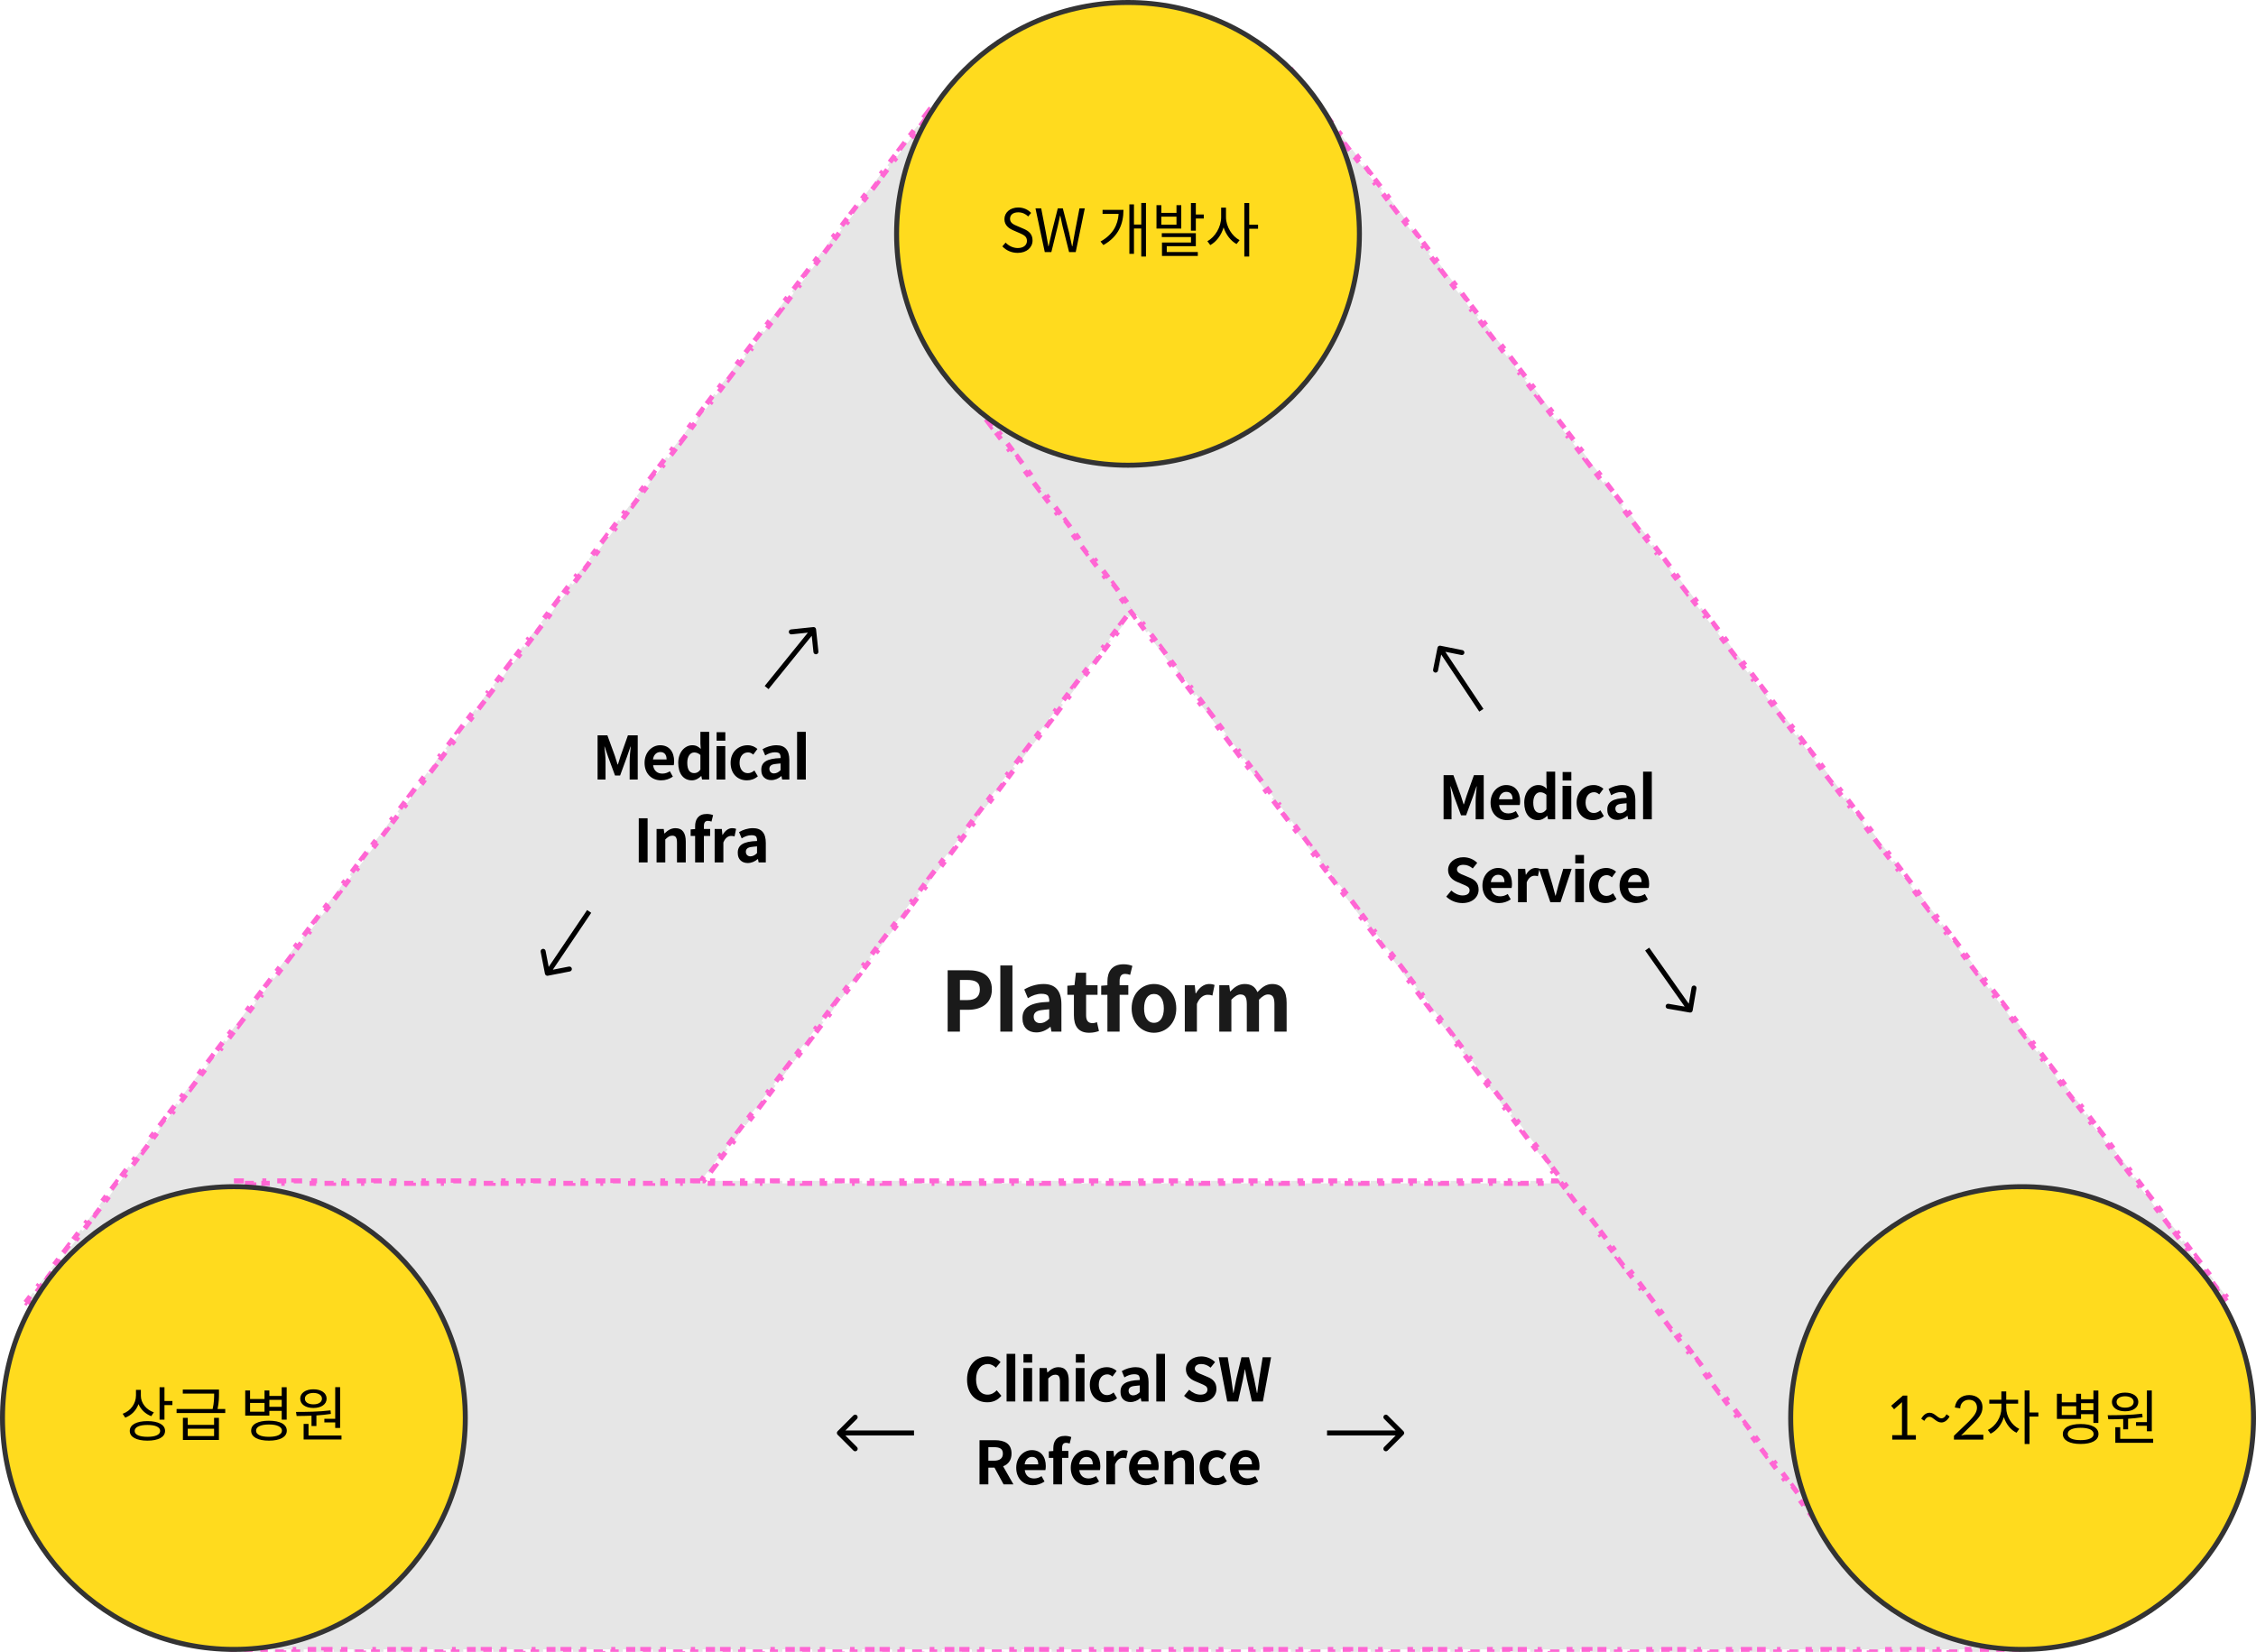 <svg width="680" height="498" viewBox="0 0 680 498" fill="none" xmlns="http://www.w3.org/2000/svg">
  <path d="M278.299 35.565L280.1 33.188L280.697 33.641L281.149 33.045L281.776 33.51L282.223 32.908L284.668 34.723L284.221 35.325L286.667 37.14L287.114 36.538L289.56 38.353L289.113 38.956L291.558 40.771L292.005 40.169L294.451 41.984L294.004 42.586L296.45 44.401L296.897 43.799L299.342 45.614L298.895 46.216L301.341 48.032L301.788 47.429L304.234 49.245L303.787 49.847L306.232 51.662L306.679 51.06L309.125 52.875L308.678 53.477L311.124 55.292L311.571 54.69L314.016 56.505L313.569 57.108L316.015 58.923L316.462 58.321L318.908 60.136L318.461 60.738L320.906 62.553L321.353 61.951L323.799 63.766L323.352 64.368L325.798 66.184L326.245 65.582L328.69 67.397L328.243 67.999L330.689 69.814L331.136 69.212L333.582 71.027L333.135 71.629L335.58 73.445L336.027 72.842L338.473 74.658L338.026 75.26L340.471 77.075L340.918 76.473L343.364 78.288L342.917 78.89L345.363 80.706L345.81 80.103L348.255 81.918L347.808 82.521L350.254 84.336L350.701 83.734L353.147 85.549L352.7 86.151L355.145 87.966L355.592 87.364L358.038 89.179L357.591 89.782L360.037 91.597L360.484 90.995L362.929 92.81L362.482 93.412L364.928 95.227L365.375 94.625L367.821 96.44L367.374 97.043L369.819 98.858L370.266 98.255L372.712 100.071L372.265 100.673L374.711 102.488L375.158 101.886L377.603 103.701L377.156 104.303L379.602 106.119L380.049 105.516L382.495 107.332L382.048 107.934L384.493 109.749L384.94 109.147L387.386 110.962L386.939 111.564L389.385 113.379L389.832 112.777L392.277 114.592L391.83 115.195L392.446 115.652L391.999 116.245L392.598 116.697L390.793 119.091L390.194 118.639L388.389 121.033L388.988 121.485L387.183 123.878L386.584 123.427L384.78 125.821L385.378 126.272L383.574 128.666L382.975 128.215L381.17 130.608L381.769 131.06L379.964 133.454L379.365 133.002L377.56 135.396L378.159 135.848L376.354 138.241L375.756 137.79L373.951 140.184L374.55 140.635L372.745 143.029L372.146 142.578L370.341 144.971L370.94 145.423L369.135 147.817L368.536 147.365L366.732 149.759L367.331 150.211L365.526 152.604L364.927 152.153L363.122 154.547L363.721 154.998L361.916 157.392L361.317 156.941L359.512 159.334L360.111 159.786L358.307 162.18L357.708 161.728L355.903 164.122L356.502 164.574L354.697 166.967L354.098 166.516L352.293 168.91L352.892 169.361L351.087 171.755L350.488 171.304L348.684 173.697L349.283 174.149L347.478 176.543L346.879 176.091L345.074 178.485L345.673 178.937L343.868 181.33L343.269 180.879L341.465 183.273L342.063 183.724L340.259 186.118L339.66 185.667L337.855 188.06L338.454 188.512L336.649 190.906L336.05 190.454L334.245 192.848L334.844 193.3L333.039 195.693L332.441 195.242L330.636 197.636L331.235 198.087L329.43 200.481L328.831 200.03L327.026 202.423L327.625 202.875L325.82 205.269L325.221 204.817L323.417 207.211L324.015 207.663L322.211 210.056L321.612 209.605L319.807 211.999L320.406 212.45L318.601 214.844L318.002 214.393L316.197 216.786L316.796 217.238L314.991 219.632L314.393 219.18L312.588 221.574L313.187 222.026L311.382 224.419L310.783 223.968L308.978 226.362L309.577 226.813L307.772 229.207L307.173 228.756L305.369 231.149L305.967 231.601L304.163 233.995L303.564 233.543L301.759 235.937L302.358 236.389L300.553 238.783L299.954 238.331L298.149 240.725L298.748 241.176L296.944 243.57L296.345 243.119L294.54 245.512L295.139 245.964L293.334 248.358L292.735 247.906L290.93 250.3L291.529 250.752L289.724 253.146L289.125 252.694L287.321 255.088L287.92 255.539L286.115 257.933L285.516 257.482L283.711 259.876L284.31 260.327L282.505 262.721L281.906 262.269L280.102 264.663L280.7 265.115L278.896 267.509L278.297 267.057L276.492 269.451L277.091 269.902L275.286 272.296L274.687 271.845L272.882 274.239L273.481 274.69L271.676 277.084L271.078 276.632L269.273 279.026L269.872 279.478L268.067 281.872L267.468 281.42L265.663 283.814L266.262 284.265L264.457 286.659L263.858 286.208L262.054 288.602L262.652 289.053L260.848 291.447L260.249 290.995L258.444 293.389L259.043 293.841L257.238 296.235L256.639 295.783L254.834 298.177L255.433 298.628L253.628 301.022L253.03 300.571L251.225 302.965L251.824 303.416L250.019 305.81L249.42 305.358L247.615 307.752L248.214 308.204L246.409 310.598L245.81 310.146L244.006 312.54L244.604 312.991L242.8 315.385L242.201 314.934L240.396 317.328L240.995 317.779L239.19 320.173L238.591 319.721L236.786 322.115L237.385 322.567L235.58 324.961L234.982 324.509L233.177 326.903L233.776 327.354L231.971 329.748L231.372 329.297L229.567 331.691L230.166 332.142L228.361 334.536L227.762 334.084L225.958 336.478L226.557 336.93L224.752 339.324L224.153 338.872L222.348 341.266L222.947 341.717L221.142 344.111L220.543 343.66L218.738 346.054L219.337 346.505L217.533 348.899L216.934 348.447L215.129 350.841L215.728 351.293L213.923 353.687L213.324 353.235L211.519 355.629L212.118 356.08L210.313 358.474L209.714 358.023L207.91 360.417L208.509 360.868L206.704 363.262L206.105 362.81L204.3 365.204L204.899 365.656L203.094 368.05L202.495 367.598L200.691 369.992L201.289 370.443L199.485 372.837L198.886 372.386L197.081 374.78L197.68 375.231L195.875 377.625L195.276 377.173L193.471 379.567L194.07 380.019L192.265 382.413L191.667 381.961L189.862 384.355L190.461 384.806L188.656 387.2L188.057 386.749L186.252 389.143L186.851 389.594L185.046 391.988L184.447 391.536L182.643 393.93L183.241 394.382L181.437 396.776L180.838 396.324L179.033 398.718L179.632 399.17L177.827 401.563L177.228 401.112L175.423 403.506L176.022 403.957L174.217 406.351L173.619 405.9L171.814 408.293L172.413 408.745L170.608 411.139L170.009 410.687L168.204 413.081L168.803 413.533L166.998 415.926L166.399 415.475L164.595 417.869L165.193 418.32L163.389 420.714L162.79 420.263L160.985 422.656L161.584 423.108L159.779 425.502L159.18 425.05L157.375 427.444L157.974 427.896L156.17 430.289L155.571 429.838L153.766 432.232L154.365 432.683L152.56 435.077L151.961 434.626L150.156 437.019L150.755 437.471L148.95 439.865L148.351 439.413L146.547 441.807L147.146 442.259L145.341 444.652L144.742 444.201L142.937 446.595L143.536 447.046L141.731 449.44L141.132 448.989L139.327 451.382L139.926 451.834L138.122 454.228L137.523 453.776L135.718 456.17L136.317 456.622L134.512 459.015L133.913 458.564L132.108 460.958L132.707 461.409L130.902 463.803L130.304 463.352L129.803 464.016L129.1 463.605L128.721 464.253L126.164 462.758L126.543 462.11L123.985 460.616L123.607 461.263L121.049 459.768L121.428 459.121L118.871 457.626L118.492 458.273L115.935 456.779L116.313 456.131L113.756 454.636L113.378 455.284L110.82 453.789L111.199 453.142L108.642 451.647L108.263 452.294L105.706 450.799L106.084 450.152L103.527 448.657L103.148 449.305L100.591 447.81L100.97 447.162L98.412 445.668L98.034 446.315L95.477 444.82L95.855 444.173L93.298 442.678L92.919 443.326L90.362 441.831L90.74 441.183L88.183 439.688L87.805 440.336L85.247 438.841L85.626 438.194L83.069 436.699L82.69 437.346L80.133 435.852L80.511 435.204L77.954 433.709L77.576 434.357L75.018 432.862L75.397 432.214L72.839 430.72L72.461 431.367L69.904 429.872L70.282 429.225L67.725 427.73L67.346 428.378L64.789 426.883L65.168 426.235L62.61 424.741L62.232 425.388L59.675 423.893L60.053 423.246L57.496 421.751L57.117 422.398L54.56 420.904L54.938 420.256L52.381 418.761L52.003 419.409L49.445 417.914L49.824 417.267L47.267 415.772L46.888 416.419L44.331 414.924L44.709 414.277L42.152 412.782L41.773 413.43L39.216 411.935L39.595 411.287L37.037 409.793L36.659 410.44L34.102 408.945L34.48 408.298L31.923 406.803L31.544 407.451L28.987 405.956L29.366 405.308L26.808 403.813L26.43 404.461L23.872 402.966L24.251 402.319L21.694 400.824L21.315 401.471L18.758 399.977L19.136 399.329L16.579 397.834L16.201 398.482L13.643 396.987L14.022 396.339L11.464 394.845L11.086 395.492L8.529 393.997L8.907 393.35L8.358 393.029L8.749 392.514L8.151 392.061L9.952 389.685L10.55 390.138L12.351 387.761L11.753 387.308L13.554 384.931L14.152 385.384L15.953 383.008L15.355 382.555L17.156 380.178L17.753 380.631L19.555 378.254L18.957 377.801L20.758 375.425L21.355 375.878L23.157 373.501L22.559 373.048L24.36 370.671L24.957 371.124L26.758 368.748L26.161 368.295L27.962 365.918L28.559 366.371L30.36 363.995L29.763 363.542L31.564 361.165L32.161 361.618L33.962 359.241L33.365 358.788L35.166 356.412L35.763 356.865L37.564 354.488L36.967 354.035L38.767 351.658L39.365 352.111L41.166 349.735L40.569 349.282L42.37 346.905L42.967 347.358L44.768 344.981L44.17 344.528L45.971 342.152L46.569 342.605L48.37 340.228L47.772 339.775L49.573 337.399L50.171 337.852L51.972 335.475L51.374 335.022L53.175 332.645L53.773 333.098L55.574 330.722L54.976 330.269L56.777 327.892L57.375 328.345L59.176 325.968L58.578 325.515L60.379 323.139L60.977 323.592L62.778 321.215L62.18 320.762L63.981 318.385L64.579 318.838L66.38 316.462L65.782 316.009L67.583 313.632L68.181 314.085L69.982 311.709L69.384 311.256L71.185 308.879L71.783 309.332L73.584 306.955L72.986 306.502L74.787 304.126L75.385 304.579L77.186 302.202L76.588 301.749L78.389 299.372L78.987 299.825L80.788 297.449L80.19 296.996L81.991 294.619L82.589 295.072L84.39 292.695L83.792 292.242L85.593 289.866L86.191 290.319L87.992 287.942L87.394 287.489L89.195 285.113L89.793 285.566L91.594 283.189L90.996 282.736L92.797 280.359L93.395 280.812L95.196 278.436L94.598 277.983L96.399 275.606L96.997 276.059L98.798 273.682L98.2 273.229L100.001 270.853L100.599 271.306L102.4 268.929L101.802 268.476L103.603 266.1L104.201 266.552L106.002 264.176L105.404 263.723L107.205 261.346L107.803 261.799L109.604 259.423L109.006 258.97L110.807 256.593L111.404 257.046L113.205 254.669L112.608 254.216L114.409 251.84L115.006 252.293L116.807 249.916L116.21 249.463L118.011 247.086L118.608 247.539L120.409 245.163L119.812 244.71L121.613 242.333L122.21 242.786L124.011 240.409L123.414 239.956L125.215 237.58L125.812 238.033L127.613 235.656L127.016 235.203L128.817 232.827L129.414 233.28L131.215 230.903L130.618 230.45L132.419 228.073L133.016 228.526L134.817 226.15L134.22 225.697L136.021 223.32L136.618 223.773L138.419 221.396L137.821 220.943L139.622 218.567L140.22 219.02L142.021 216.643L141.423 216.19L143.224 213.813L143.822 214.266L145.623 211.89L145.025 211.437L146.826 209.06L147.424 209.513L149.225 207.136L148.627 206.683L150.428 204.307L151.026 204.76L152.827 202.383L152.229 201.93L154.03 199.553L154.628 200.006L156.429 197.63L155.831 197.177L157.632 194.8L158.23 195.253L160.031 192.877L159.433 192.424L161.234 190.047L161.832 190.5L163.633 188.123L163.035 187.67L164.836 185.294L165.434 185.747L167.235 183.37L166.637 182.917L168.438 180.54L169.036 180.993L170.837 178.617L170.239 178.164L172.04 175.787L172.638 176.24L174.439 173.863L173.841 173.41L175.642 171.034L176.24 171.487L178.041 169.11L177.443 168.657L179.244 166.28L179.842 166.733L181.643 164.357L181.045 163.904L182.846 161.527L183.444 161.98L185.245 159.603L184.647 159.15L186.448 156.774L187.046 157.227L188.847 154.85L188.249 154.397L190.05 152.021L190.648 152.474L192.449 150.097L191.851 149.644L193.652 147.267L194.25 147.72L196.051 145.344L195.453 144.891L197.254 142.514L197.852 142.967L199.653 140.59L199.055 140.137L200.856 137.761L201.454 138.214L203.255 135.837L202.657 135.384L204.458 133.007L205.056 133.46L206.857 131.084L206.259 130.631L208.06 128.254L208.658 128.707L210.459 126.33L209.861 125.877L211.662 123.501L212.26 123.954L214.061 121.577L213.463 121.124L215.264 118.747L215.862 119.2L217.663 116.824L217.065 116.371L218.866 113.994L219.464 114.447L221.265 112.071L220.667 111.618L222.468 109.241L223.066 109.694L224.867 107.317L224.269 106.864L226.07 104.488L226.668 104.941L228.469 102.564L227.871 102.111L229.672 99.734L230.27 100.187L232.071 97.811L231.473 97.358L233.274 94.981L233.872 95.434L235.673 93.057L235.075 92.604L236.876 90.228L237.474 90.681L239.275 88.304L238.677 87.851L240.478 85.475L241.076 85.927L242.877 83.551L242.279 83.098L244.08 80.721L244.678 81.174L246.479 78.798L245.881 78.345L247.682 75.968L248.279 76.421L250.08 74.044L249.483 73.591L251.284 71.215L251.881 71.668L253.682 69.291L253.085 68.838L254.886 66.461L255.483 66.914L257.284 64.538L256.687 64.085L258.488 61.708L259.085 62.161L260.886 59.784L260.289 59.331L262.09 56.955L262.687 57.408L264.488 55.031L263.891 54.578L265.692 52.202L266.289 52.654L268.09 50.278L267.493 49.825L269.294 47.448L269.891 47.901L271.692 45.525L271.095 45.072L272.896 42.695L273.493 43.148L275.294 40.771L274.697 40.318L276.498 37.942L277.095 38.395L278.896 36.018L278.299 35.565Z" fill="#E6E6E6" stroke="#FF66D4" stroke-width="1.5" stroke-dasharray="3 3"/>
  <path d="M73.508 356H70.503V356.75H69.75V357.479H69V360.437H69.75V363.396H69V366.354H69.75V369.312H69V372.271H69.75V375.229H69V378.187H69.75V381.146H69V384.104H69.75V387.062H69V390.021H69.75V392.979H69V395.937H69.75V398.896H69V401.854H69.75V404.812H69V407.771H69.75V410.729H69V413.687H69.75V416.646H69V419.604H69.75V422.562H69V425.521H69.75V428.479H69V431.438H69.75V434.396H69V437.354H69.75V440.313H69V443.271H69.75V446.229H69V449.188H69.75V452.146H69V455.104H69.75V458.062H69V461.021H69.75V463.979H69V466.938H69.75V469.896H69V472.854H69.75V475.812H69V478.771H69.75V481.729H69V484.688H69.75V487.646H69V490.604H69.75V493.562H69V496.521H69.75V497.25H70.503V498H73.508V497.25H76.514V498H79.52V497.25H82.525V498H85.531V497.25H88.536V498H91.542V497.25H94.547V498H97.553V497.25H100.559V498H103.564V497.25H106.57V498H109.575V497.25H112.581V498H115.586V497.25H118.592V498H121.597V497.25H124.603V498H127.609V497.25H130.614V498H133.62V497.25H136.625V498H139.631V497.25H142.636V498H145.642V497.25H148.647V498H151.653V497.25H154.659V498H157.664V497.25H160.67V498H163.675V497.25H166.681V498H169.686V497.25H172.692V498H175.697V497.25H178.703V498H181.708V497.25H184.714V498H187.72V497.25H190.725V498H193.731V497.25H196.736V498H199.742V497.25H202.747V498H205.753V497.25H208.758V498H211.764V497.25H214.77V498H217.775V497.25H220.781V498H223.786V497.25H226.792V498H229.797V497.25H232.803V498H235.808V497.25H238.814V498H241.82V497.25H244.825V498H247.831V497.25H250.836V498H253.842V497.25H256.847V498H259.853V497.25H262.858V498H265.864V497.25H268.87V498H271.875V497.25H274.881V498H277.886V497.25H280.892V498H283.897V497.25H286.903V498H289.908V497.25H292.914V498H295.92V497.25H298.925V498H301.931V497.25H304.936V498H307.942V497.25H310.947V498H313.953V497.25H316.958V498H319.964V497.25H322.97V498H325.975V497.25H328.981V498H331.986V497.25H334.992V498H337.997V497.25H341.003V498H344.008V497.25H347.014V498H350.02V497.25H353.025V498H356.031V497.25H359.036V498H362.042V497.25H365.047V498H368.053V497.25H371.058V498H374.064V497.25H377.07V498H380.075V497.25H383.081V498H386.086V497.25H389.092V498H392.097V497.25H395.103V498H398.108V497.25H401.114V498H404.12V497.25H407.125V498H410.131V497.25H413.136V498H416.142V497.25H419.147V498H422.153V497.25H425.158V498H428.164V497.25H431.169V498H434.175V497.25H437.181V498H440.186V497.25H443.192V498H446.197V497.25H449.203V498H452.208V497.25H455.214V498H458.219V497.25H461.225V498H464.231V497.25H467.236V498H470.242V497.25H473.247V498H476.253V497.25H479.258V498H482.264V497.25H485.269V498H488.275V497.25H491.281V498H494.286V497.25H497.292V498H500.297V497.25H503.303V498H506.308V497.25H509.314V498H512.319V497.25H515.325V498H518.331V497.25H521.336V498H524.342V497.25H527.347V498H530.353V497.25H533.358V498H536.364V497.25H539.369V498H542.375V497.25H545.381V498H548.386V497.25H551.392V498H554.397V497.25H557.403V498H560.408V497.25H563.414V498H566.419V497.25H569.425V498H572.431V497.25H575.436V498H578.442V497.25H581.447V498H584.453V497.25H587.458V498H590.464V497.25H593.469V498H596.475V497.25H599.481V498H602.486V497.25H605.492V498H608.497V497.25H609.25V496.521H610V493.563H609.25V490.604H610V487.646H609.25V484.688H610V481.729H609.25V478.771H610V475.813H609.25V472.854H610V469.896H609.25V466.938H610V463.979H609.25V461.021H610V458.063H609.25V455.104H610V452.146H609.25V449.188H610V446.229H609.25V443.271H610V440.313H609.25V437.354H610V434.396H609.25V431.438H610V428.479H609.25V425.521H610V422.562H609.25V419.604H610V416.646H609.25V413.687H610V410.729H609.25V407.771H610V404.812H609.25V401.854H610V398.896H609.25V395.938H610V392.979H609.25V390.021H610V387.063H609.25V384.104H610V381.146H609.25V378.188H610V375.229H609.25V372.271H610V369.312H609.25V366.354H610V363.396H609.25V360.438H610V357.479H609.25V356.75H608.497V356H605.491V356.75H602.486V356H599.48V356.75H596.475V356H593.469V356.75H590.464V356H587.458V356.75H584.453V356H581.447V356.75H578.441V356H575.436V356.75H572.43V356H569.425V356.75H566.419V356H563.414V356.75H560.408V356H557.403V356.75H554.397V356H551.391V356.75H548.386V356H545.38V356.75H542.375V356H539.369V356.75H536.364V356H533.358V356.75H530.353V356H527.347V356.75H524.341V356H521.336V356.75H518.33V356H515.325V356.75H512.319V356H509.314V356.75H506.308V356H503.303V356.75H500.297V356H497.292V356.75H494.286V356H491.28V356.75H488.275V356H485.269V356.75H482.264V356H479.258V356.75H476.253V356H473.247V356.75H470.242V356H467.236V356.75H464.23V356H461.225V356.75H458.219V356H455.214V356.75H452.208V356H449.203V356.75H446.197V356H443.192V356.75H440.186V356H437.18V356.75H434.175V356H431.169V356.75H428.164V356H425.158V356.75H422.153V356H419.147V356.75H416.142V356H413.136V356.75H410.13V356H407.125V356.75H404.119V356H401.114V356.75H398.108V356H395.103V356.75H392.097V356H389.092V356.75H386.086V356H383.08V356.75H380.075V356H377.069V356.75H374.064V356H371.058V356.75H368.053V356H365.047V356.75H362.042V356H359.036V356.75H356.03V356H353.025V356.75H350.019V356H347.014V356.75H344.008V356H341.003V356.75H337.997V356H334.992V356.75H331.986V356H328.98V356.75H325.975V356H322.969V356.75H319.964V356H316.958V356.75H313.953V356H310.947V356.75H307.942V356H304.936V356.75H301.93V356H298.925V356.75H295.919V356H292.914V356.75H289.908V356H286.903V356.75H283.897V356H280.892V356.75H277.886V356H274.88V356.75H271.875V356H268.869V356.75H265.864V356H262.858V356.75H259.853V356H256.847V356.75H253.842V356H250.836V356.75H247.831V356H244.825V356.75H241.819V356H238.814V356.75H235.808V356H232.803V356.75H229.797V356H226.792V356.75H223.786V356H220.781V356.75H217.775V356H214.769V356.75H211.764V356H208.758V356.75H205.753V356H202.747V356.75H199.742V356H196.736V356.75H193.731V356H190.725V356.75H187.719V356H184.714V356.75H181.708V356H178.703V356.75H175.697V356H172.692V356.75H169.686V356H166.681V356.75H163.675V356H160.669V356.75H157.664V356H154.658V356.75H151.653V356H148.647V356.75H145.642V356H142.636V356.75H139.631V356H136.625V356.75H133.619V356H130.614V356.75H127.608V356H124.603V356.75H121.597V356H118.592V356.75H115.586V356H112.581V356.75H109.575V356H106.569V356.75H103.564V356H100.558V356.75H97.553V356H94.547V356.75H91.542V356H88.536V356.75H85.531V356H82.525V356.75H79.519V356H76.514V356.75H73.508V356Z" fill="#E6E6E6" stroke="#FF66D4" stroke-width="1.5" stroke-dasharray="3 3"/>
  <path d="M391.224 23.575L389.408 21.192L388.811 21.646L388.413 21.123L387.938 21.579L387.418 21.038L385.255 23.114L385.775 23.655L383.612 25.731L383.092 25.19L380.929 27.266L381.449 27.807L379.286 29.884L378.766 29.342L376.603 31.419L377.123 31.96L374.96 34.036L374.44 33.495L372.277 35.571L372.797 36.112L370.633 38.188L370.114 37.647L367.951 39.723L368.47 40.264L366.307 42.34L365.788 41.799L363.625 43.875L364.144 44.416L361.981 46.492L361.462 45.951L359.299 48.027L359.818 48.568L357.655 50.644L357.136 50.103L354.973 52.179L355.492 52.72L353.329 54.797L352.81 54.255L350.647 56.331L351.166 56.873L349.003 58.949L348.484 58.408L346.321 60.484L346.84 61.025L344.677 63.101L344.158 62.56L341.995 64.636L342.514 65.177L340.351 67.253L339.832 66.712L337.668 68.788L338.188 69.329L336.025 71.405L335.505 70.864L333.342 72.94L333.862 73.481L331.699 75.557L331.179 75.016L329.016 77.092L329.536 77.633L327.373 79.71L326.853 79.168L324.69 81.245L325.21 81.786L323.047 83.862L322.527 83.321L320.364 85.397L320.883 85.938L318.72 88.014L318.201 87.473L316.038 89.549L316.557 90.09L314.394 92.166L313.875 91.625L311.712 93.701L312.231 94.242L310.068 96.318L309.549 95.777L307.386 97.853L307.905 98.394L305.742 100.47L305.223 99.929L303.06 102.005L303.579 102.547L301.416 104.623L300.897 104.082L298.734 106.158L299.253 106.699L297.09 108.775L296.571 108.234L294.408 110.31L294.927 110.851L292.764 112.927L292.245 112.386L290.082 114.462L290.601 115.003L289.999 115.58L290.498 116.243L289.899 116.694L291.695 119.08L292.294 118.629L294.091 121.016L293.492 121.467L295.289 123.854L295.888 123.403L297.684 125.789L297.085 126.24L298.882 128.627L299.481 128.176L301.278 130.563L300.679 131.014L302.475 133.4L303.074 132.949L304.871 135.336L304.272 135.787L306.069 138.174L306.668 137.723L308.464 140.109L307.865 140.56L309.662 142.947L310.261 142.496L312.058 144.883L311.459 145.334L313.255 147.72L313.854 147.269L315.651 149.656L315.052 150.107L316.849 152.494L317.448 152.043L319.244 154.429L318.645 154.88L320.442 157.267L321.041 156.816L322.838 159.202L322.239 159.654L324.035 162.04L324.634 161.589L326.431 163.976L325.832 164.427L327.629 166.814L328.228 166.362L330.024 168.749L329.425 169.2L331.222 171.587L331.821 171.136L333.618 173.522L333.018 173.974L334.815 176.36L335.414 175.909L337.211 178.296L336.612 178.747L338.409 181.134L339.008 180.682L340.804 183.069L340.205 183.52L342.002 185.907L342.601 185.456L344.398 187.842L343.798 188.294L345.595 190.68L346.194 190.229L347.991 192.616L347.392 193.067L349.188 195.454L349.788 195.002L351.584 197.389L350.985 197.84L352.782 200.227L353.381 199.776L355.178 202.162L354.578 202.614L356.375 205L356.974 204.549L358.771 206.936L358.172 207.387L359.968 209.774L360.568 209.322L362.364 211.709L361.765 212.16L363.562 214.547L364.161 214.096L365.958 216.482L365.358 216.934L367.155 219.32L367.754 218.869L369.551 221.256L368.952 221.707L370.748 224.094L371.348 223.642L373.144 226.029L372.545 226.48L374.342 228.867L374.941 228.416L376.738 230.802L376.138 231.253L377.935 233.64L378.534 233.189L380.331 235.576L379.732 236.027L381.528 238.413L382.128 237.962L383.924 240.349L383.325 240.8L385.122 243.187L385.721 242.736L387.518 245.122L386.918 245.573L388.715 247.96L389.314 247.509L391.111 249.896L390.512 250.347L392.308 252.733L392.908 252.282L394.704 254.669L394.105 255.12L395.902 257.507L396.501 257.056L398.298 259.442L397.698 259.893L399.495 262.28L400.094 261.829L401.891 264.216L401.292 264.667L403.088 267.053L403.688 266.602L405.484 268.989L404.885 269.44L406.682 271.827L407.281 271.376L409.078 273.762L408.478 274.213L410.275 276.6L410.874 276.149L412.671 278.536L412.072 278.987L413.868 281.373L414.468 280.922L416.264 283.309L415.665 283.76L417.462 286.147L418.061 285.696L419.858 288.082L419.258 288.533L421.055 290.92L421.654 290.469L423.451 292.856L422.852 293.307L424.648 295.693L425.248 295.242L427.044 297.629L426.445 298.08L428.242 300.467L428.841 300.016L430.638 302.402L430.038 302.853L431.835 305.24L432.434 304.789L434.231 307.176L433.632 307.627L435.428 310.013L436.028 309.562L437.824 311.949L437.225 312.4L439.022 314.787L439.621 314.336L441.418 316.722L440.818 317.173L442.615 319.56L443.214 319.109L445.011 321.496L444.412 321.947L446.208 324.333L446.808 323.882L448.604 326.269L448.005 326.72L449.802 329.107L450.401 328.656L452.198 331.042L451.598 331.493L453.395 333.88L453.994 333.429L455.791 335.816L455.192 336.267L456.988 338.653L457.588 338.202L459.384 340.589L458.785 341.04L460.582 343.427L461.181 342.976L462.978 345.362L462.378 345.813L464.175 348.2L464.774 347.749L466.571 350.136L465.972 350.587L467.768 352.973L468.368 352.522L470.164 354.909L469.565 355.36L471.362 357.747L471.961 357.296L473.758 359.682L473.158 360.133L474.955 362.52L475.554 362.069L477.351 364.456L476.752 364.907L478.548 367.293L479.148 366.842L480.944 369.229L480.345 369.68L482.142 372.067L482.741 371.616L484.538 374.002L483.938 374.453L485.735 376.84L486.334 376.389L488.131 378.776L487.532 379.227L489.328 381.613L489.928 381.162L491.724 383.549L491.125 384L492.922 386.387L493.521 385.936L495.318 388.322L494.718 388.773L496.515 391.16L497.114 390.709L498.911 393.096L498.312 393.547L500.108 395.933L500.708 395.482L502.504 397.869L501.905 398.32L503.702 400.707L504.301 400.256L506.098 402.642L505.498 403.093L507.295 405.48L507.894 405.029L509.691 407.416L509.092 407.867L510.888 410.253L511.488 409.802L513.284 412.189L512.685 412.64L514.482 415.027L515.081 414.576L516.878 416.962L516.278 417.413L518.075 419.8L518.674 419.349L520.471 421.736L519.872 422.187L521.668 424.573L522.268 424.122L524.064 426.509L523.465 426.96L525.262 429.347L525.861 428.896L527.658 431.282L527.058 431.733L528.855 434.12L529.454 433.669L531.251 436.056L530.652 436.507L532.448 438.893L533.048 438.442L534.844 440.829L534.245 441.28L536.042 443.667L536.641 443.216L538.438 445.602L537.838 446.053L539.635 448.44L540.234 447.989L542.031 450.376L541.432 450.827L543.228 453.213L543.828 452.762L545.624 455.149L545.025 455.6L546.822 457.987L547.421 457.536L549.218 459.922L548.618 460.373L550.415 462.76L551.014 462.309L552.811 464.696L552.212 465.147L554.008 467.533L554.608 467.082L556.404 469.469L555.805 469.92L557.602 472.307L558.201 471.856L558.657 472.462L559.292 472.003L559.731 472.611L562.193 470.834L561.754 470.226L564.216 468.449L564.655 469.057L567.117 467.28L566.678 466.672L569.14 464.895L569.579 465.503L572.041 463.726L571.602 463.117L574.064 461.34L574.503 461.948L576.965 460.171L576.526 459.563L578.988 457.786L579.427 458.394L581.889 456.617L581.45 456.009L583.912 454.232L584.351 454.84L586.812 453.062L586.374 452.454L588.835 450.677L589.274 451.285L591.736 449.508L591.297 448.9L593.759 447.123L594.198 447.731L596.66 445.954L596.221 445.346L598.683 443.569L599.122 444.177L601.584 442.399L601.145 441.791L603.607 440.014L604.046 440.622L606.508 438.845L606.069 438.237L608.531 436.46L608.97 437.068L611.432 435.291L610.993 434.683L613.455 432.905L613.894 433.514L616.356 431.736L615.917 431.128L618.379 429.351L618.818 429.959L621.28 428.182L620.841 427.574L623.303 425.797L623.742 426.405L626.204 424.628L625.765 424.02L628.227 422.242L628.666 422.851L631.128 421.073L630.689 420.465L633.151 418.688L633.59 419.296L636.052 417.519L635.613 416.911L638.075 415.134L638.514 415.742L640.976 413.965L640.537 413.357L642.999 411.579L643.438 412.188L645.899 410.41L645.46 409.802L647.922 408.025L648.361 408.633L650.823 406.856L650.384 406.248L652.846 404.471L653.285 405.079L655.747 403.302L655.308 402.694L657.77 400.916L658.209 401.524L660.671 399.747L660.232 399.139L662.694 397.362L663.133 397.97L665.595 396.193L665.156 395.585L667.618 393.808L668.057 394.416L670.519 392.639L670.08 392.03L670.687 391.592L670.245 391.013L670.842 390.558L669.026 388.175L668.43 388.63L666.614 386.247L667.21 385.792L665.395 383.409L664.798 383.864L662.983 381.481L663.579 381.026L661.763 378.643L661.167 379.098L659.351 376.715L659.948 376.26L658.132 373.877L657.535 374.332L655.72 371.949L656.316 371.494L654.501 369.111L653.904 369.566L652.088 367.183L652.685 366.728L650.869 364.345L650.273 364.8L648.457 362.417L649.053 361.962L647.238 359.579L646.641 360.034L644.826 357.651L645.422 357.196L643.606 354.813L643.01 355.268L641.194 352.885L641.791 352.43L639.975 350.047L639.378 350.502L637.563 348.119L638.159 347.664L636.344 345.281L635.747 345.736L633.931 343.353L634.528 342.898L632.712 340.515L632.116 340.97L630.3 338.587L630.896 338.132L629.081 335.749L628.484 336.204L626.669 333.821L627.265 333.366L625.449 330.983L624.853 331.438L623.037 329.055L623.634 328.6L621.818 326.217L621.221 326.672L619.406 324.289L620.002 323.834L618.187 321.451L617.59 321.906L615.774 319.523L616.371 319.068L614.555 316.685L613.959 317.139L612.143 314.757L612.739 314.302L610.924 311.919L610.327 312.374L608.512 309.99L609.108 309.536L607.292 307.153L606.696 307.607L604.88 305.224L605.477 304.77L603.661 302.387L603.064 302.841L601.249 300.458L601.845 300.004L600.03 297.621L599.433 298.075L597.617 295.692L598.214 295.238L596.398 292.855L595.802 293.309L593.986 290.926L594.582 290.472L592.767 288.089L592.17 288.543L590.355 286.16L590.951 285.706L589.135 283.323L588.539 283.777L586.723 281.394L587.32 280.94L585.504 278.557L584.907 279.011L583.092 276.628L583.688 276.174L581.873 273.791L581.276 274.245L579.46 271.862L580.057 271.408L578.241 269.025L577.645 269.479L575.829 267.096L576.425 266.642L574.61 264.259L574.013 264.713L572.198 262.33L572.794 261.876L570.978 259.493L570.382 259.947L568.566 257.564L569.163 257.11L567.347 254.727L566.75 255.181L564.935 252.798L565.531 252.344L563.716 249.961L563.119 250.415L561.303 248.032L561.9 247.578L560.084 245.195L559.488 245.649L557.672 243.266L558.268 242.812L556.453 240.429L555.856 240.883L554.041 238.5L554.637 238.046L552.821 235.663L552.225 236.117L550.409 233.734L551.006 233.28L549.19 230.897L548.593 231.351L546.778 228.968L547.374 228.514L545.559 226.131L544.962 226.585L543.146 224.202L543.743 223.748L541.927 221.365L541.331 221.819L539.515 219.436L540.111 218.982L538.296 216.599L537.699 217.053L535.883 214.67L536.48 214.216L534.664 211.833L534.068 212.287L532.252 209.904L532.849 209.45L531.033 207.067L530.436 207.521L528.621 205.138L529.217 204.684L527.402 202.301L526.805 202.755L524.989 200.372L525.586 199.918L523.77 197.535L523.174 197.989L521.358 195.606L521.954 195.152L520.139 192.769L519.542 193.223L517.726 190.84L518.323 190.386L516.507 188.002L515.911 188.457L514.095 186.074L514.692 185.619L512.876 183.236L512.279 183.691L510.464 181.308L511.06 180.853L509.244 178.47L508.648 178.925L506.832 176.542L507.429 176.087L505.613 173.704L505.016 174.159L503.201 171.776L503.797 171.321L501.982 168.938L501.385 169.393L499.569 167.01L500.166 166.555L498.35 164.172L497.754 164.627L495.938 162.244L496.534 161.789L494.719 159.406L494.122 159.861L492.307 157.478L492.903 157.023L491.087 154.64L490.491 155.095L488.675 152.712L489.272 152.257L487.456 149.874L486.859 150.329L485.044 147.946L485.64 147.491L483.825 145.108L483.228 145.563L481.412 143.18L482.009 142.725L480.193 140.342L479.597 140.797L477.781 138.414L478.377 137.959L476.562 135.576L475.965 136.031L474.149 133.648L474.746 133.193L472.93 130.81L472.334 131.265L470.518 128.882L471.115 128.427L469.299 126.044L468.702 126.499L466.887 124.116L467.483 123.661L465.667 121.278L465.071 121.733L463.255 119.35L463.852 118.895L462.036 116.512L461.439 116.967L459.624 114.584L460.22 114.129L458.405 111.746L457.808 112.201L455.992 109.817L456.589 109.363L454.773 106.98L454.177 107.434L452.361 105.051L452.958 104.597L451.142 102.214L450.545 102.668L448.73 100.285L449.326 99.831L447.51 97.448L446.914 97.902L445.098 95.519L445.695 95.065L443.879 92.682L443.282 93.136L441.467 90.753L442.063 90.299L440.248 87.916L439.651 88.37L437.835 85.987L438.432 85.533L436.616 83.15L436.02 83.604L434.204 81.221L434.8 80.767L432.985 78.384L432.388 78.838L430.572 76.455L431.169 76.001L429.353 73.618L428.757 74.072L426.941 71.689L427.538 71.235L425.722 68.852L425.125 69.306L423.31 66.923L423.906 66.469L422.091 64.086L421.494 64.54L419.678 62.157L420.275 61.703L418.459 59.32L417.863 59.774L416.047 57.391L416.643 56.937L414.828 54.554L414.231 55.008L412.415 52.625L413.012 52.171L411.196 49.788L410.6 50.242L408.784 47.859L409.381 47.405L407.565 45.022L406.968 45.476L405.153 43.093L405.749 42.639L403.934 40.256L403.337 40.71L401.521 38.327L402.118 37.873L400.302 35.49L399.706 35.944L397.89 33.561L398.486 33.107L396.671 30.724L396.074 31.178L394.258 28.795L394.855 28.34L393.039 25.957L392.443 26.412L390.627 24.029L391.224 23.575Z" fill="#E6E6E6" stroke="#FF66D4" stroke-width="1.5" stroke-dasharray="3 3"/>
  <path d="M285.642 292.5V311H289.342V304.425H291.817C295.792 304.425 298.967 302.525 298.967 298.3C298.967 293.9 295.792 292.5 291.717 292.5H285.642ZM291.567 301.5H289.342V295.425H291.442C294.017 295.425 295.342 296.125 295.342 298.3C295.342 300.425 294.092 301.5 291.567 301.5ZM301.517 311H305.167V291.05H301.517V311ZM312.353 311.25C313.953 311.25 315.378 310.6 316.578 309.575H316.653L316.928 311H319.928V302.825C319.928 298.7 318.128 296.65 314.553 296.65C312.353 296.65 310.253 297.375 308.728 298.3L309.828 300.925C311.103 300.1 312.578 299.6 313.878 299.6C314.953 299.6 315.628 299.825 315.928 300.25C316.203 300.825 316.328 301.425 316.253 302.025C310.453 302.2 308.028 303.775 308.203 307.2C308.203 309.625 309.853 311.25 312.353 311.25ZM313.478 308.45C312.403 308.45 311.603 307.75 311.578 306.575C311.553 305.575 312.128 304.775 313.728 304.55C314.528 304.425 315.378 304.35 316.253 304.275V307.1C315.378 307.975 314.553 308.425 313.478 308.45ZM328.298 311.35C329.523 311.35 330.473 311.1 331.248 310.825L330.648 308.15C330.273 308.325 329.748 308.45 329.273 308.45C327.998 308.45 327.373 307.675 327.373 306.1V299.9H330.823V297H327.373V293.25H324.298L323.873 297L321.723 297.175V299.9H323.698V306.1C323.698 309.25 324.973 311.35 328.298 311.35ZM340.646 293.9L341.321 291.2C340.696 290.925 339.746 290.7 338.671 290.7C335.146 290.7 333.796 292.95 333.796 295.875V297.025L331.921 297.175V299.9H333.796V311H337.471V299.9H340.096V297H337.471V295.8C337.471 294.2 338.071 293.6 339.171 293.6C339.646 293.6 340.171 293.725 340.646 293.9ZM347.823 311.35C351.323 311.35 354.548 308.625 354.548 304.025C354.548 299.35 351.323 296.65 347.823 296.65C344.323 296.65 341.098 299.35 341.098 304.025C341.098 308.625 344.323 311.35 347.823 311.35ZM347.823 308.35C345.923 308.35 344.848 306.65 344.848 304.025C344.848 301.325 345.923 299.65 347.823 299.65C349.723 299.65 350.798 301.325 350.798 304.025C350.798 306.65 349.723 308.35 347.823 308.35ZM357.122 297V311H360.772V302.65C361.572 300.625 362.897 299.9 363.997 299.9C364.572 299.9 364.972 299.95 365.447 300.125L366.097 296.95C365.672 296.775 365.222 296.65 364.447 296.65C362.947 296.65 361.497 297.65 360.472 299.475H360.372L360.122 297H357.122ZM367.511 297V311H371.161V301.375C372.161 300.325 373.061 299.8 373.861 299.8C375.186 299.8 375.811 300.525 375.811 302.725V311H379.486V301.375C380.486 300.325 381.386 299.8 382.186 299.8C383.511 299.8 384.136 300.525 384.136 302.725V311H387.811V302.275C387.811 298.75 386.461 296.65 383.461 296.65C381.636 296.65 380.286 297.7 379.011 299.1C378.336 297.5 377.161 296.65 375.161 296.65C373.336 296.65 372.036 297.65 370.861 298.875H370.761L370.511 297H367.511Z" fill="#1A1A1A"/>
  <circle cx="340" cy="70.5" r="69.75" fill="#FFDB1E" stroke="#333333" stroke-width="1.5"/>
  <path d="M306.75 76.234C309.504 76.234 311.232 74.578 311.232 72.49C311.232 70.528 310.044 69.628 308.514 68.962L306.624 68.152C305.598 67.72 304.446 67.252 304.446 65.956C304.446 64.732 305.4 64.012 306.912 64.012C308.136 64.012 309.108 64.48 309.918 65.254L310.8 64.192C309.864 63.184 308.496 62.554 306.912 62.554C304.518 62.554 302.754 64.03 302.754 66.064C302.754 68.008 304.23 68.926 305.436 69.448L307.344 70.276C308.586 70.852 309.54 71.266 309.54 72.616C309.54 73.912 308.496 74.776 306.768 74.776C305.4 74.776 304.068 74.146 303.114 73.138L302.124 74.272C303.276 75.496 304.878 76.234 306.75 76.234ZM312.108 62.806L314.916 76H316.896L318.858 68.044C319.074 66.964 319.308 66.046 319.524 65.038H319.596C319.812 66.046 320.01 66.964 320.244 68.044L322.242 76H324.24L326.976 62.806H325.374L323.988 69.988C323.736 71.392 323.484 72.814 323.232 74.254H323.142C322.836 72.814 322.548 71.428 322.206 69.988L320.352 62.806H318.84L317.022 69.988C316.68 71.428 316.374 72.814 316.068 74.254H315.996C315.726 72.814 315.492 71.428 315.222 69.988L313.836 62.806H312.108ZM345.418 61.186H343.996V67.684H341.8V61.618H340.414V76.522H341.8V68.89H343.996V77.332H345.418V61.186ZM338.632 63.274H332.332V64.48H337.174C336.94 67.846 335.446 70.708 331.72 72.814L332.584 73.876C337.192 71.284 338.632 67.432 338.632 63.274ZM362.841 64.66H360.447V61.204H358.971V69.538H360.447V65.884H362.841V64.66ZM356.055 68.908V61.852H354.615V64.174H350.043V61.852H348.585V68.908H356.055ZM354.615 65.308V67.72H350.043V65.308H354.615ZM351.681 75.982V74.218H360.447V70.294H350.187V71.464H358.989V73.12H350.241V77.152H361.041V75.982H351.681ZM379.201 68.962V67.738H376.537V61.204H375.061V77.332H376.537V68.962H379.201ZM369.535 65.488V62.59H368.077V65.488C368.077 68.422 366.241 71.5 363.919 72.706L364.801 73.894C366.619 72.886 368.113 70.942 368.815 68.548C369.535 70.78 370.993 72.652 372.721 73.57L373.639 72.4C371.389 71.248 369.535 68.314 369.535 65.488Z" fill="black"/>
  <path d="M180.125 221.68V235H182.519V229.438C182.519 228.196 182.321 226.306 182.177 225.064H182.249L183.311 228.196L185.381 233.794H186.911L188.963 228.196L190.043 225.064H190.115C189.971 226.306 189.791 228.196 189.791 229.438V235H192.221V221.68H189.269L187.055 227.908C186.767 228.754 186.533 229.618 186.245 230.482H186.155C185.885 229.618 185.633 228.754 185.345 227.908L183.077 221.68H180.125ZM199.287 235.252C200.583 235.252 201.807 234.838 202.815 234.136L201.915 232.516C201.195 232.966 200.493 233.218 199.647 233.218C198.135 233.218 197.073 232.354 196.857 230.698H203.067C203.139 230.464 203.193 229.978 203.193 229.492C203.193 226.702 201.753 224.668 198.981 224.668C196.587 224.668 194.283 226.72 194.283 229.978C194.283 233.29 196.479 235.252 199.287 235.252ZM200.925 228.952H196.821C197.019 227.494 197.955 226.72 199.017 226.72C200.313 226.72 200.925 227.584 200.925 228.952ZM208.557 235.252C209.637 235.252 210.609 234.676 211.347 233.956H211.401L211.617 235H213.759V220.636H211.113V224.182L211.221 225.766C210.501 225.1 209.817 224.668 208.665 224.668C206.487 224.668 204.435 226.684 204.435 229.978C204.435 233.272 206.037 235.252 208.557 235.252ZM209.241 233.074C207.855 233.074 207.153 232.03 207.153 229.942C207.153 227.926 208.107 226.846 209.241 226.846C209.871 226.846 210.483 227.044 211.113 227.602V232.03C210.537 232.804 209.943 233.074 209.241 233.074ZM218.629 223.3V220.744H216.001V223.3H218.629ZM215.983 235H218.611V224.92H215.983V235ZM225.134 235.252C226.286 235.252 227.474 234.874 228.428 234.028L227.384 232.282C226.826 232.768 226.142 233.092 225.422 233.092C223.676 233.092 222.92 231.508 222.92 229.978C222.92 228.034 223.964 226.828 225.494 226.828C226.07 226.828 226.538 227.062 227.042 227.494L228.302 225.784C227.564 225.154 226.61 224.668 225.368 224.668C222.632 224.668 220.22 226.612 220.22 229.978C220.22 233.29 222.344 235.252 225.134 235.252ZM232.466 235.18C233.618 235.18 234.644 234.712 235.508 233.974H235.562L235.76 235H237.92V229.114C237.92 226.144 236.624 224.668 234.05 224.668C232.466 224.668 230.954 225.19 229.856 225.856L230.648 227.746C231.566 227.152 232.628 226.792 233.564 226.792C234.338 226.792 234.824 226.954 235.04 227.26C235.238 227.674 235.328 228.106 235.274 228.538C231.098 228.664 229.352 229.798 229.478 232.264C229.478 234.01 230.666 235.18 232.466 235.18ZM233.276 233.164C232.502 233.164 231.926 232.66 231.908 231.814C231.89 231.094 232.304 230.518 233.456 230.356C234.032 230.266 234.644 230.212 235.274 230.158V232.192C234.644 232.822 234.05 233.146 233.276 233.164ZM240.257 235H242.885V220.636H240.257V235ZM192.536 246.68V260H195.2V246.68H192.536ZM197.901 249.92V260H200.529V253.07C201.303 252.332 201.789 251.936 202.635 251.936C203.643 251.936 204.057 252.476 204.057 254.042V260H206.703V253.718C206.703 251.18 205.767 249.668 203.589 249.668C202.221 249.668 201.195 250.388 200.313 251.252H200.241L200.061 249.92H197.901ZM214.454 247.688L214.94 245.744C214.49 245.546 213.806 245.384 213.032 245.384C210.494 245.384 209.522 247.004 209.522 249.11V249.938L208.172 250.046V252.008H209.522V260H212.168V252.008H214.058V249.92H212.168V249.056C212.168 247.904 212.6 247.472 213.392 247.472C213.734 247.472 214.112 247.562 214.454 247.688ZM215.41 249.92V260H218.038V253.988C218.614 252.53 219.568 252.008 220.36 252.008C220.774 252.008 221.062 252.044 221.404 252.17L221.872 249.884C221.566 249.758 221.242 249.668 220.684 249.668C219.604 249.668 218.56 250.388 217.822 251.702H217.75L217.57 249.92H215.41ZM225.373 260.18C226.525 260.18 227.551 259.712 228.415 258.974H228.469L228.667 260H230.827V254.114C230.827 251.144 229.531 249.668 226.957 249.668C225.373 249.668 223.861 250.19 222.763 250.856L223.555 252.746C224.473 252.152 225.535 251.792 226.471 251.792C227.245 251.792 227.731 251.954 227.947 252.26C228.145 252.674 228.235 253.106 228.181 253.538C224.005 253.664 222.259 254.798 222.385 257.264C222.385 259.01 223.573 260.18 225.373 260.18ZM226.183 258.164C225.409 258.164 224.833 257.66 224.815 256.814C224.797 256.094 225.211 255.518 226.363 255.356C226.939 255.266 227.551 255.212 228.181 255.158V257.192C227.551 257.822 226.957 258.146 226.183 258.164Z" fill="black"/>
  <path d="M297.587 422.752C299.333 422.752 300.737 422.104 301.835 420.79L300.431 419.134C299.711 419.908 298.829 420.448 297.677 420.448C295.571 420.448 294.203 418.702 294.203 415.804C294.203 412.942 295.715 411.214 297.731 411.214C298.739 411.214 299.513 411.682 300.179 412.33L301.583 410.638C300.719 409.72 299.405 408.928 297.677 408.928C294.311 408.928 291.485 411.502 291.485 415.894C291.485 420.34 294.203 422.752 297.587 422.752ZM303.405 422.5H306.033V408.136H303.405V422.5ZM311.117 410.8V408.244H308.489V410.8H311.117ZM308.471 422.5H311.099V412.42H308.471V422.5ZM313.337 412.42V422.5H315.965V415.57C316.739 414.832 317.225 414.436 318.071 414.436C319.079 414.436 319.493 414.976 319.493 416.542V422.5H322.139V416.218C322.139 413.68 321.203 412.168 319.025 412.168C317.657 412.168 316.631 412.888 315.749 413.752H315.677L315.497 412.42H313.337ZM326.903 410.8V408.244H324.275V410.8H326.903ZM324.257 422.5H326.885V412.42H324.257V422.5ZM333.407 422.752C334.559 422.752 335.747 422.374 336.701 421.528L335.657 419.782C335.099 420.268 334.415 420.592 333.695 420.592C331.949 420.592 331.193 419.008 331.193 417.478C331.193 415.534 332.237 414.328 333.767 414.328C334.343 414.328 334.811 414.562 335.315 414.994L336.575 413.284C335.837 412.654 334.883 412.168 333.641 412.168C330.905 412.168 328.493 414.112 328.493 417.478C328.493 420.79 330.617 422.752 333.407 422.752ZM340.739 422.68C341.891 422.68 342.917 422.212 343.781 421.474H343.835L344.033 422.5H346.193V416.614C346.193 413.644 344.897 412.168 342.323 412.168C340.739 412.168 339.227 412.69 338.129 413.356L338.921 415.246C339.839 414.652 340.901 414.292 341.837 414.292C342.611 414.292 343.097 414.454 343.313 414.76C343.511 415.174 343.601 415.606 343.547 416.038C339.371 416.164 337.625 417.298 337.751 419.764C337.751 421.51 338.939 422.68 340.739 422.68ZM341.549 420.664C340.775 420.664 340.199 420.16 340.181 419.314C340.163 418.594 340.577 418.018 341.729 417.856C342.305 417.766 342.917 417.712 343.547 417.658V419.692C342.917 420.322 342.323 420.646 341.549 420.664ZM348.53 422.5H351.158V408.136H348.53V422.5ZM361.76 422.752C364.838 422.752 366.656 420.898 366.656 418.72C366.656 416.776 365.63 415.768 363.974 415.102L362.228 414.364C361.094 413.932 360.14 413.518 360.14 412.618C360.14 411.736 360.896 411.214 362.066 411.214C363.164 411.214 364.046 411.61 364.892 412.312L366.242 410.638C365.162 409.54 363.65 408.928 362.066 408.928C359.384 408.928 357.458 410.602 357.458 412.78C357.458 414.724 358.808 415.786 360.158 416.362L361.94 417.118C363.146 417.64 363.938 417.91 363.938 418.918C363.938 419.854 363.2 420.448 361.814 420.448C360.644 420.448 359.384 419.854 358.43 418.972L356.9 420.808C358.196 422.05 359.96 422.752 361.76 422.752ZM367.34 409.18L369.914 422.5H373.172L374.63 415.912C374.846 414.832 375.008 413.842 375.206 412.834H375.278C375.44 413.842 375.638 414.832 375.854 415.912L377.348 422.5H380.66L383.126 409.18H380.588L379.544 415.678C379.346 417.064 379.148 418.486 378.95 419.926H378.86C378.572 418.486 378.302 417.046 378.014 415.678L376.466 409.18H374.198L372.65 415.678C372.362 417.064 372.074 418.486 371.804 419.926H371.732C371.534 418.486 371.318 417.118 371.12 415.678L370.058 409.18H367.34ZM302.499 447.5H305.469L302.355 442.046C303.885 441.452 304.893 440.246 304.893 438.212C304.893 435.134 302.697 434.18 299.889 434.18H295.245V447.5H297.909V442.46H299.763L302.499 447.5ZM297.909 440.354V436.286H299.637C301.365 436.286 302.283 436.772 302.283 438.212C302.283 439.652 301.365 440.354 299.637 440.354H297.909ZM311.313 447.752C312.609 447.752 313.833 447.338 314.841 446.636L313.941 445.016C313.221 445.466 312.519 445.718 311.673 445.718C310.161 445.718 309.099 444.854 308.883 443.198H315.093C315.165 442.964 315.219 442.478 315.219 441.992C315.219 439.202 313.779 437.168 311.007 437.168C308.613 437.168 306.309 439.22 306.309 442.478C306.309 445.79 308.505 447.752 311.313 447.752ZM312.951 441.452H308.847C309.045 439.994 309.981 439.22 311.043 439.22C312.339 439.22 312.951 440.084 312.951 441.452ZM322.42 435.188L322.906 433.244C322.456 433.046 321.772 432.884 320.998 432.884C318.46 432.884 317.488 434.504 317.488 436.61V437.438L316.138 437.546V439.508H317.488V447.5H320.134V439.508H322.024V437.42H320.134V436.556C320.134 435.404 320.566 434.972 321.358 434.972C321.7 434.972 322.078 435.062 322.42 435.188ZM327.749 447.752C329.045 447.752 330.269 447.338 331.277 446.636L330.377 445.016C329.657 445.466 328.955 445.718 328.109 445.718C326.597 445.718 325.535 444.854 325.319 443.198H331.529C331.601 442.964 331.655 442.478 331.655 441.992C331.655 439.202 330.215 437.168 327.443 437.168C325.049 437.168 322.745 439.22 322.745 442.478C322.745 445.79 324.941 447.752 327.749 447.752ZM329.387 441.452H325.283C325.481 439.994 326.417 439.22 327.479 439.22C328.775 439.22 329.387 440.084 329.387 441.452ZM333.474 437.42V447.5H336.102V441.488C336.678 440.03 337.632 439.508 338.424 439.508C338.838 439.508 339.126 439.544 339.468 439.67L339.936 437.384C339.63 437.258 339.306 437.168 338.748 437.168C337.668 437.168 336.624 437.888 335.886 439.202H335.814L335.634 437.42H333.474ZM345.328 447.752C346.624 447.752 347.848 447.338 348.856 446.636L347.956 445.016C347.236 445.466 346.534 445.718 345.688 445.718C344.176 445.718 343.114 444.854 342.898 443.198H349.108C349.18 442.964 349.234 442.478 349.234 441.992C349.234 439.202 347.794 437.168 345.022 437.168C342.628 437.168 340.324 439.22 340.324 442.478C340.324 445.79 342.52 447.752 345.328 447.752ZM346.966 441.452H342.862C343.06 439.994 343.996 439.22 345.058 439.22C346.354 439.22 346.966 440.084 346.966 441.452ZM351.053 437.42V447.5H353.681V440.57C354.455 439.832 354.941 439.436 355.787 439.436C356.795 439.436 357.209 439.976 357.209 441.542V447.5H359.855V441.218C359.855 438.68 358.919 437.168 356.741 437.168C355.373 437.168 354.347 437.888 353.465 438.752H353.393L353.213 437.42H351.053ZM366.508 447.752C367.66 447.752 368.848 447.374 369.802 446.528L368.758 444.782C368.2 445.268 367.516 445.592 366.796 445.592C365.05 445.592 364.294 444.008 364.294 442.478C364.294 440.534 365.338 439.328 366.868 439.328C367.444 439.328 367.912 439.562 368.416 439.994L369.676 438.284C368.938 437.654 367.984 437.168 366.742 437.168C364.006 437.168 361.594 439.112 361.594 442.478C361.594 445.79 363.718 447.752 366.508 447.752ZM375.73 447.752C377.026 447.752 378.25 447.338 379.258 446.636L378.358 445.016C377.638 445.466 376.936 445.718 376.09 445.718C374.578 445.718 373.516 444.854 373.3 443.198H379.51C379.582 442.964 379.636 442.478 379.636 441.992C379.636 439.202 378.196 437.168 375.424 437.168C373.03 437.168 370.726 439.22 370.726 442.478C370.726 445.79 372.922 447.752 375.73 447.752ZM377.368 441.452H373.264C373.462 439.994 374.398 439.22 375.46 439.22C376.756 439.22 377.368 440.084 377.368 441.452Z" fill="black"/>
  <path d="M435.125 233.68V247H437.519V241.438C437.519 240.196 437.321 238.306 437.177 237.064H437.249L438.311 240.196L440.381 245.794H441.911L443.963 240.196L445.043 237.064H445.115C444.971 238.306 444.791 240.196 444.791 241.438V247H447.221V233.68H444.269L442.055 239.908C441.767 240.754 441.533 241.618 441.245 242.482H441.155C440.885 241.618 440.633 240.754 440.345 239.908L438.077 233.68H435.125ZM454.287 247.252C455.583 247.252 456.807 246.838 457.815 246.136L456.915 244.516C456.195 244.966 455.493 245.218 454.647 245.218C453.135 245.218 452.073 244.354 451.857 242.698H458.067C458.139 242.464 458.193 241.978 458.193 241.492C458.193 238.702 456.753 236.668 453.981 236.668C451.587 236.668 449.283 238.72 449.283 241.978C449.283 245.29 451.479 247.252 454.287 247.252ZM455.925 240.952H451.821C452.019 239.494 452.955 238.72 454.017 238.72C455.313 238.72 455.925 239.584 455.925 240.952ZM463.557 247.252C464.637 247.252 465.609 246.676 466.347 245.956H466.401L466.617 247H468.759V232.636H466.113V236.182L466.221 237.766C465.501 237.1 464.817 236.668 463.665 236.668C461.487 236.668 459.435 238.684 459.435 241.978C459.435 245.272 461.037 247.252 463.557 247.252ZM464.241 245.074C462.855 245.074 462.153 244.03 462.153 241.942C462.153 239.926 463.107 238.846 464.241 238.846C464.871 238.846 465.483 239.044 466.113 239.602V244.03C465.537 244.804 464.943 245.074 464.241 245.074ZM473.629 235.3V232.744H471.001V235.3H473.629ZM470.983 247H473.611V236.92H470.983V247ZM480.134 247.252C481.286 247.252 482.474 246.874 483.428 246.028L482.384 244.282C481.826 244.768 481.142 245.092 480.422 245.092C478.676 245.092 477.92 243.508 477.92 241.978C477.92 240.034 478.964 238.828 480.494 238.828C481.07 238.828 481.538 239.062 482.042 239.494L483.302 237.784C482.564 237.154 481.61 236.668 480.368 236.668C477.632 236.668 475.22 238.612 475.22 241.978C475.22 245.29 477.344 247.252 480.134 247.252ZM487.466 247.18C488.618 247.18 489.644 246.712 490.508 245.974H490.562L490.76 247H492.92V241.114C492.92 238.144 491.624 236.668 489.05 236.668C487.466 236.668 485.954 237.19 484.856 237.856L485.648 239.746C486.566 239.152 487.628 238.792 488.564 238.792C489.338 238.792 489.824 238.954 490.04 239.26C490.238 239.674 490.328 240.106 490.274 240.538C486.098 240.664 484.352 241.798 484.478 244.264C484.478 246.01 485.666 247.18 487.466 247.18ZM488.276 245.164C487.502 245.164 486.926 244.66 486.908 243.814C486.89 243.094 487.304 242.518 488.456 242.356C489.032 242.266 489.644 242.212 490.274 242.158V244.192C489.644 244.822 489.05 245.146 488.276 245.164ZM495.257 247H497.885V232.636H495.257V247ZM440.782 272.252C443.86 272.252 445.678 270.398 445.678 268.22C445.678 266.276 444.652 265.268 442.996 264.602L441.25 263.864C440.116 263.432 439.162 263.018 439.162 262.118C439.162 261.236 439.918 260.714 441.088 260.714C442.186 260.714 443.068 261.11 443.914 261.812L445.264 260.138C444.184 259.04 442.672 258.428 441.088 258.428C438.406 258.428 436.48 260.102 436.48 262.28C436.48 264.224 437.83 265.286 439.18 265.862L440.962 266.618C442.168 267.14 442.96 267.41 442.96 268.418C442.96 269.354 442.222 269.948 440.836 269.948C439.666 269.948 438.406 269.354 437.452 268.472L435.922 270.308C437.218 271.55 438.982 272.252 440.782 272.252ZM451.834 272.252C453.13 272.252 454.354 271.838 455.362 271.136L454.462 269.516C453.742 269.966 453.04 270.218 452.194 270.218C450.682 270.218 449.62 269.354 449.404 267.698H455.614C455.686 267.464 455.74 266.978 455.74 266.492C455.74 263.702 454.3 261.668 451.528 261.668C449.134 261.668 446.83 263.72 446.83 266.978C446.83 270.29 449.026 272.252 451.834 272.252ZM453.472 265.952H449.368C449.566 264.494 450.502 263.72 451.564 263.72C452.86 263.72 453.472 264.584 453.472 265.952ZM457.559 261.92V272H460.187V265.988C460.763 264.53 461.717 264.008 462.509 264.008C462.923 264.008 463.211 264.044 463.553 264.17L464.021 261.884C463.715 261.758 463.391 261.668 462.833 261.668C461.753 261.668 460.709 262.388 459.971 263.702H459.899L459.719 261.92H457.559ZM463.869 261.92L467.307 272H470.367L473.733 261.92H471.195L469.719 266.942C469.449 267.95 469.179 268.976 468.909 270.002H468.819C468.549 268.976 468.279 267.95 468.009 266.942L466.533 261.92H463.869ZM477.444 260.3V257.744H474.816V260.3H477.444ZM474.798 272H477.426V261.92H474.798V272ZM483.949 272.252C485.101 272.252 486.289 271.874 487.243 271.028L486.199 269.282C485.641 269.768 484.957 270.092 484.237 270.092C482.491 270.092 481.735 268.508 481.735 266.978C481.735 265.034 482.779 263.828 484.309 263.828C484.885 263.828 485.353 264.062 485.857 264.494L487.117 262.784C486.379 262.154 485.425 261.668 484.183 261.668C481.447 261.668 479.035 263.612 479.035 266.978C479.035 270.29 481.159 272.252 483.949 272.252ZM493.171 272.252C494.467 272.252 495.691 271.838 496.699 271.136L495.799 269.516C495.079 269.966 494.377 270.218 493.531 270.218C492.019 270.218 490.957 269.354 490.741 267.698H496.951C497.023 267.464 497.077 266.978 497.077 266.492C497.077 263.702 495.637 261.668 492.865 261.668C490.471 261.668 488.167 263.72 488.167 266.978C488.167 270.29 490.363 272.252 493.171 272.252ZM494.809 265.952H490.705C490.903 264.494 491.839 263.72 492.901 263.72C494.197 263.72 494.809 264.584 494.809 265.952Z" fill="black"/>
  <path d="M245.975 189.71C245.932 189.298 245.563 188.999 245.151 189.043L238.438 189.749C238.026 189.792 237.727 190.162 237.77 190.574C237.814 190.985 238.183 191.284 238.595 191.241L244.562 190.613L245.19 196.58C245.233 196.992 245.602 197.291 246.014 197.247C246.426 197.204 246.725 196.835 246.682 196.423L245.975 189.71ZM231.655 207.748L245.812 190.26L244.646 189.317L230.489 206.804L231.655 207.748Z" fill="black"/>
  <path d="M434.172 194.669C433.766 194.588 433.371 194.852 433.29 195.258L431.967 201.877C431.886 202.283 432.149 202.678 432.555 202.759C432.962 202.84 433.357 202.577 433.438 202.171L434.614 196.287L440.497 197.463C440.904 197.544 441.299 197.281 441.38 196.875C441.461 196.468 441.198 196.073 440.791 195.992L434.172 194.669ZM447.133 213.708L434.649 194.989L433.401 195.821L445.885 214.54L447.133 213.708Z" fill="black"/>
  <path d="M509.328 305.25C509.737 305.32 510.125 305.047 510.195 304.639L511.345 297.987C511.416 297.579 511.142 297.191 510.734 297.12C510.326 297.05 509.938 297.323 509.867 297.732L508.845 303.644L502.933 302.622C502.525 302.551 502.136 302.825 502.066 303.233C501.995 303.641 502.269 304.029 502.677 304.1L509.328 305.25ZM495.876 286.555L508.843 304.943L510.069 304.079L497.102 285.691L495.876 286.555Z" fill="black"/>
  <path d="M164.258 293.56C164.337 293.966 164.73 294.232 165.137 294.153L171.764 292.868C172.17 292.79 172.436 292.396 172.357 291.989C172.278 291.583 171.885 291.317 171.478 291.396L165.588 292.538L164.446 286.648C164.367 286.241 163.973 285.975 163.567 286.054C163.16 286.133 162.894 286.526 162.973 286.933L164.258 293.56ZM176.963 274.35L164.373 292.997L165.616 293.837L178.207 275.189L176.963 274.35Z" fill="black"/>
  <path d="M252.47 431.47C252.177 431.763 252.177 432.237 252.47 432.53L257.243 437.303C257.536 437.596 258.01 437.596 258.303 437.303C258.596 437.01 258.596 436.536 258.303 436.243L254.061 432L258.303 427.757C258.596 427.464 258.596 426.99 258.303 426.697C258.01 426.404 257.536 426.404 257.243 426.697L252.47 431.47ZM275.5 431.25L253 431.25L253 432.75L275.5 432.75L275.5 431.25Z" fill="black"/>
  <path d="M423.03 432.53C423.323 432.237 423.323 431.763 423.03 431.47L418.257 426.697C417.964 426.404 417.49 426.404 417.197 426.697C416.904 426.99 416.904 427.464 417.197 427.757L421.439 432L417.197 436.243C416.904 436.536 416.904 437.01 417.197 437.303C417.49 437.596 417.964 437.596 418.257 437.303L423.03 432.53ZM400 432.75L422.5 432.75L422.5 431.25L400 431.25L400 432.75Z" fill="black"/>
  <circle cx="70.5" cy="427.5" r="69.75" fill="#FFDB1E" stroke="#333333" stroke-width="1.5"/>
  <path d="M51.966 422.362H49.572V418.204H48.096V427.978H49.572V423.586H51.966V422.362ZM45.594 426.934L46.368 425.782C44.064 425.008 42.462 422.956 42.462 420.796V419.014H40.986V420.67C40.986 423.1 39.42 425.35 36.972 426.214L37.746 427.384C39.636 426.664 41.076 425.188 41.742 423.298C42.462 424.954 43.848 426.286 45.594 426.934ZM44.442 428.428C41.148 428.428 39.114 429.508 39.114 431.38C39.114 433.252 41.148 434.314 44.442 434.314C47.7 434.314 49.752 433.252 49.752 431.38C49.752 429.508 47.7 428.428 44.442 428.428ZM44.442 433.162C42.048 433.162 40.59 432.532 40.59 431.38C40.59 430.228 42.048 429.58 44.442 429.58C46.836 429.58 48.276 430.228 48.276 431.38C48.276 432.532 46.836 433.162 44.442 433.162ZM67.895 424.774H65.573C66.005 422.758 66.005 421.336 66.005 420.094V418.924H55.097V420.13H64.547C64.547 421.354 64.547 422.776 64.097 424.774H53.225V425.98H67.895V424.774ZM64.529 427.438V429.562H56.591V427.438H55.133V434.116H65.987V427.438H64.529ZM64.529 430.714V432.928H56.591V430.714H64.529ZM81.189 426.772V425.332H84.915V427.978H86.409V418.204H84.915V420.832H81.189V419.194H79.731V421.768H75.375V419.194H73.917V426.772H81.189ZM81.189 422.02H84.915V424.126H81.189V422.02ZM79.731 422.938V425.584H75.375V422.938H79.731ZM81.063 428.302C77.751 428.302 75.699 429.382 75.699 431.308C75.699 433.234 77.751 434.314 81.063 434.314C84.393 434.314 86.445 433.234 86.445 431.308C86.445 429.382 84.393 428.302 81.063 428.302ZM81.063 433.162C78.597 433.162 77.175 432.478 77.175 431.308C77.175 430.138 78.597 429.436 81.063 429.436C83.529 429.436 84.987 430.138 84.987 431.308C84.987 432.478 83.529 433.162 81.063 433.162ZM101.041 427.726H97.765V428.824H101.041V430.48H102.517V418.186H101.041V427.726ZM94.471 424.468C96.829 424.468 98.449 423.37 98.449 421.642C98.449 419.95 96.829 418.834 94.471 418.834C92.113 418.834 90.493 419.95 90.493 421.642C90.493 423.37 92.113 424.468 94.471 424.468ZM94.471 419.932C96.001 419.932 97.045 420.616 97.045 421.642C97.045 422.722 96.001 423.37 94.471 423.37C92.941 423.37 91.897 422.722 91.897 421.642C91.897 420.616 92.941 419.932 94.471 419.932ZM93.895 426.79V429.904H95.371V426.718C96.829 426.628 98.305 426.466 99.745 426.25L99.619 425.188C96.199 425.62 92.203 425.656 89.215 425.656L89.413 426.88C90.781 426.88 92.293 426.862 93.895 426.79ZM102.931 432.766H92.995V429.274H91.519V433.972H102.931V432.766Z" fill="black"/>
  <circle cx="609.5" cy="427.5" r="69.75" fill="#FFDB1E" stroke="#333333" stroke-width="1.5"/>
  <path d="M577.483 432.668H574.891V420.734H573.577L570.031 423.794L570.913 424.856L573.307 422.714C573.289 422.84 573.289 423.002 573.289 423.164V432.668H570.355V434H577.483V432.668ZM585.145 428.834C586.009 428.834 586.909 428.33 587.647 427.034L586.711 426.368C586.261 427.232 585.757 427.592 585.181 427.592C584.029 427.592 583.201 425.9 581.617 425.9C580.735 425.9 579.835 426.404 579.097 427.7L580.015 428.348C580.501 427.484 580.987 427.124 581.563 427.124C582.715 427.124 583.543 428.834 585.145 428.834ZM597.812 432.542H592.61C592.16 432.542 591.62 432.614 591.116 432.758L594.806 429.104C596.3 427.61 597.56 426.242 597.56 424.28C597.56 421.94 595.814 420.572 593.564 420.572C591.314 420.572 589.568 421.886 589.226 424.316L590.846 424.586C590.846 423.074 591.962 421.994 593.474 421.994C594.842 421.994 595.85 422.732 595.904 424.316C595.904 425.864 594.896 426.998 593.51 428.474L588.956 432.848V434H597.812V432.542ZM614.402 427.052V425.828H611.738V419.186H610.262V435.332H611.738V427.052H614.402ZM604.718 424.424V423.164H608.3V421.976H604.718V419.474H603.242V421.976H599.606V423.164H603.26V424.424C603.26 427.232 601.532 429.95 599.174 431.102L600.002 432.218C601.874 431.3 603.296 429.482 603.998 427.232C604.7 429.338 606.014 431.066 607.814 431.93L608.642 430.778C606.32 429.662 604.718 426.998 604.718 424.424ZM627.264 427.772V426.332H630.99V428.978H632.484V419.204H630.99V421.832H627.264V420.194H625.806V422.768H621.45V420.194H619.992V427.772H627.264ZM627.264 423.02H630.99V425.126H627.264V423.02ZM625.806 423.938V426.584H621.45V423.938H625.806ZM627.138 429.302C623.826 429.302 621.774 430.382 621.774 432.308C621.774 434.234 623.826 435.314 627.138 435.314C630.468 435.314 632.52 434.234 632.52 432.308C632.52 430.382 630.468 429.302 627.138 429.302ZM627.138 434.162C624.672 434.162 623.25 433.478 623.25 432.308C623.25 431.138 624.672 430.436 627.138 430.436C629.604 430.436 631.062 431.138 631.062 432.308C631.062 433.478 629.604 434.162 627.138 434.162ZM647.117 428.726H643.841V429.824H647.117V431.48H648.593V419.186H647.117V428.726ZM640.547 425.468C642.905 425.468 644.525 424.37 644.525 422.642C644.525 420.95 642.905 419.834 640.547 419.834C638.189 419.834 636.569 420.95 636.569 422.642C636.569 424.37 638.189 425.468 640.547 425.468ZM640.547 420.932C642.077 420.932 643.121 421.616 643.121 422.642C643.121 423.722 642.077 424.37 640.547 424.37C639.017 424.37 637.973 423.722 637.973 422.642C637.973 421.616 639.017 420.932 640.547 420.932ZM639.971 427.79V430.904H641.447V427.718C642.905 427.628 644.381 427.466 645.821 427.25L645.695 426.188C642.275 426.62 638.279 426.656 635.291 426.656L635.489 427.88C636.857 427.88 638.369 427.862 639.971 427.79ZM649.007 433.766H639.071V430.274H637.595V434.972H649.007V433.766Z" fill="black"/>
</svg>